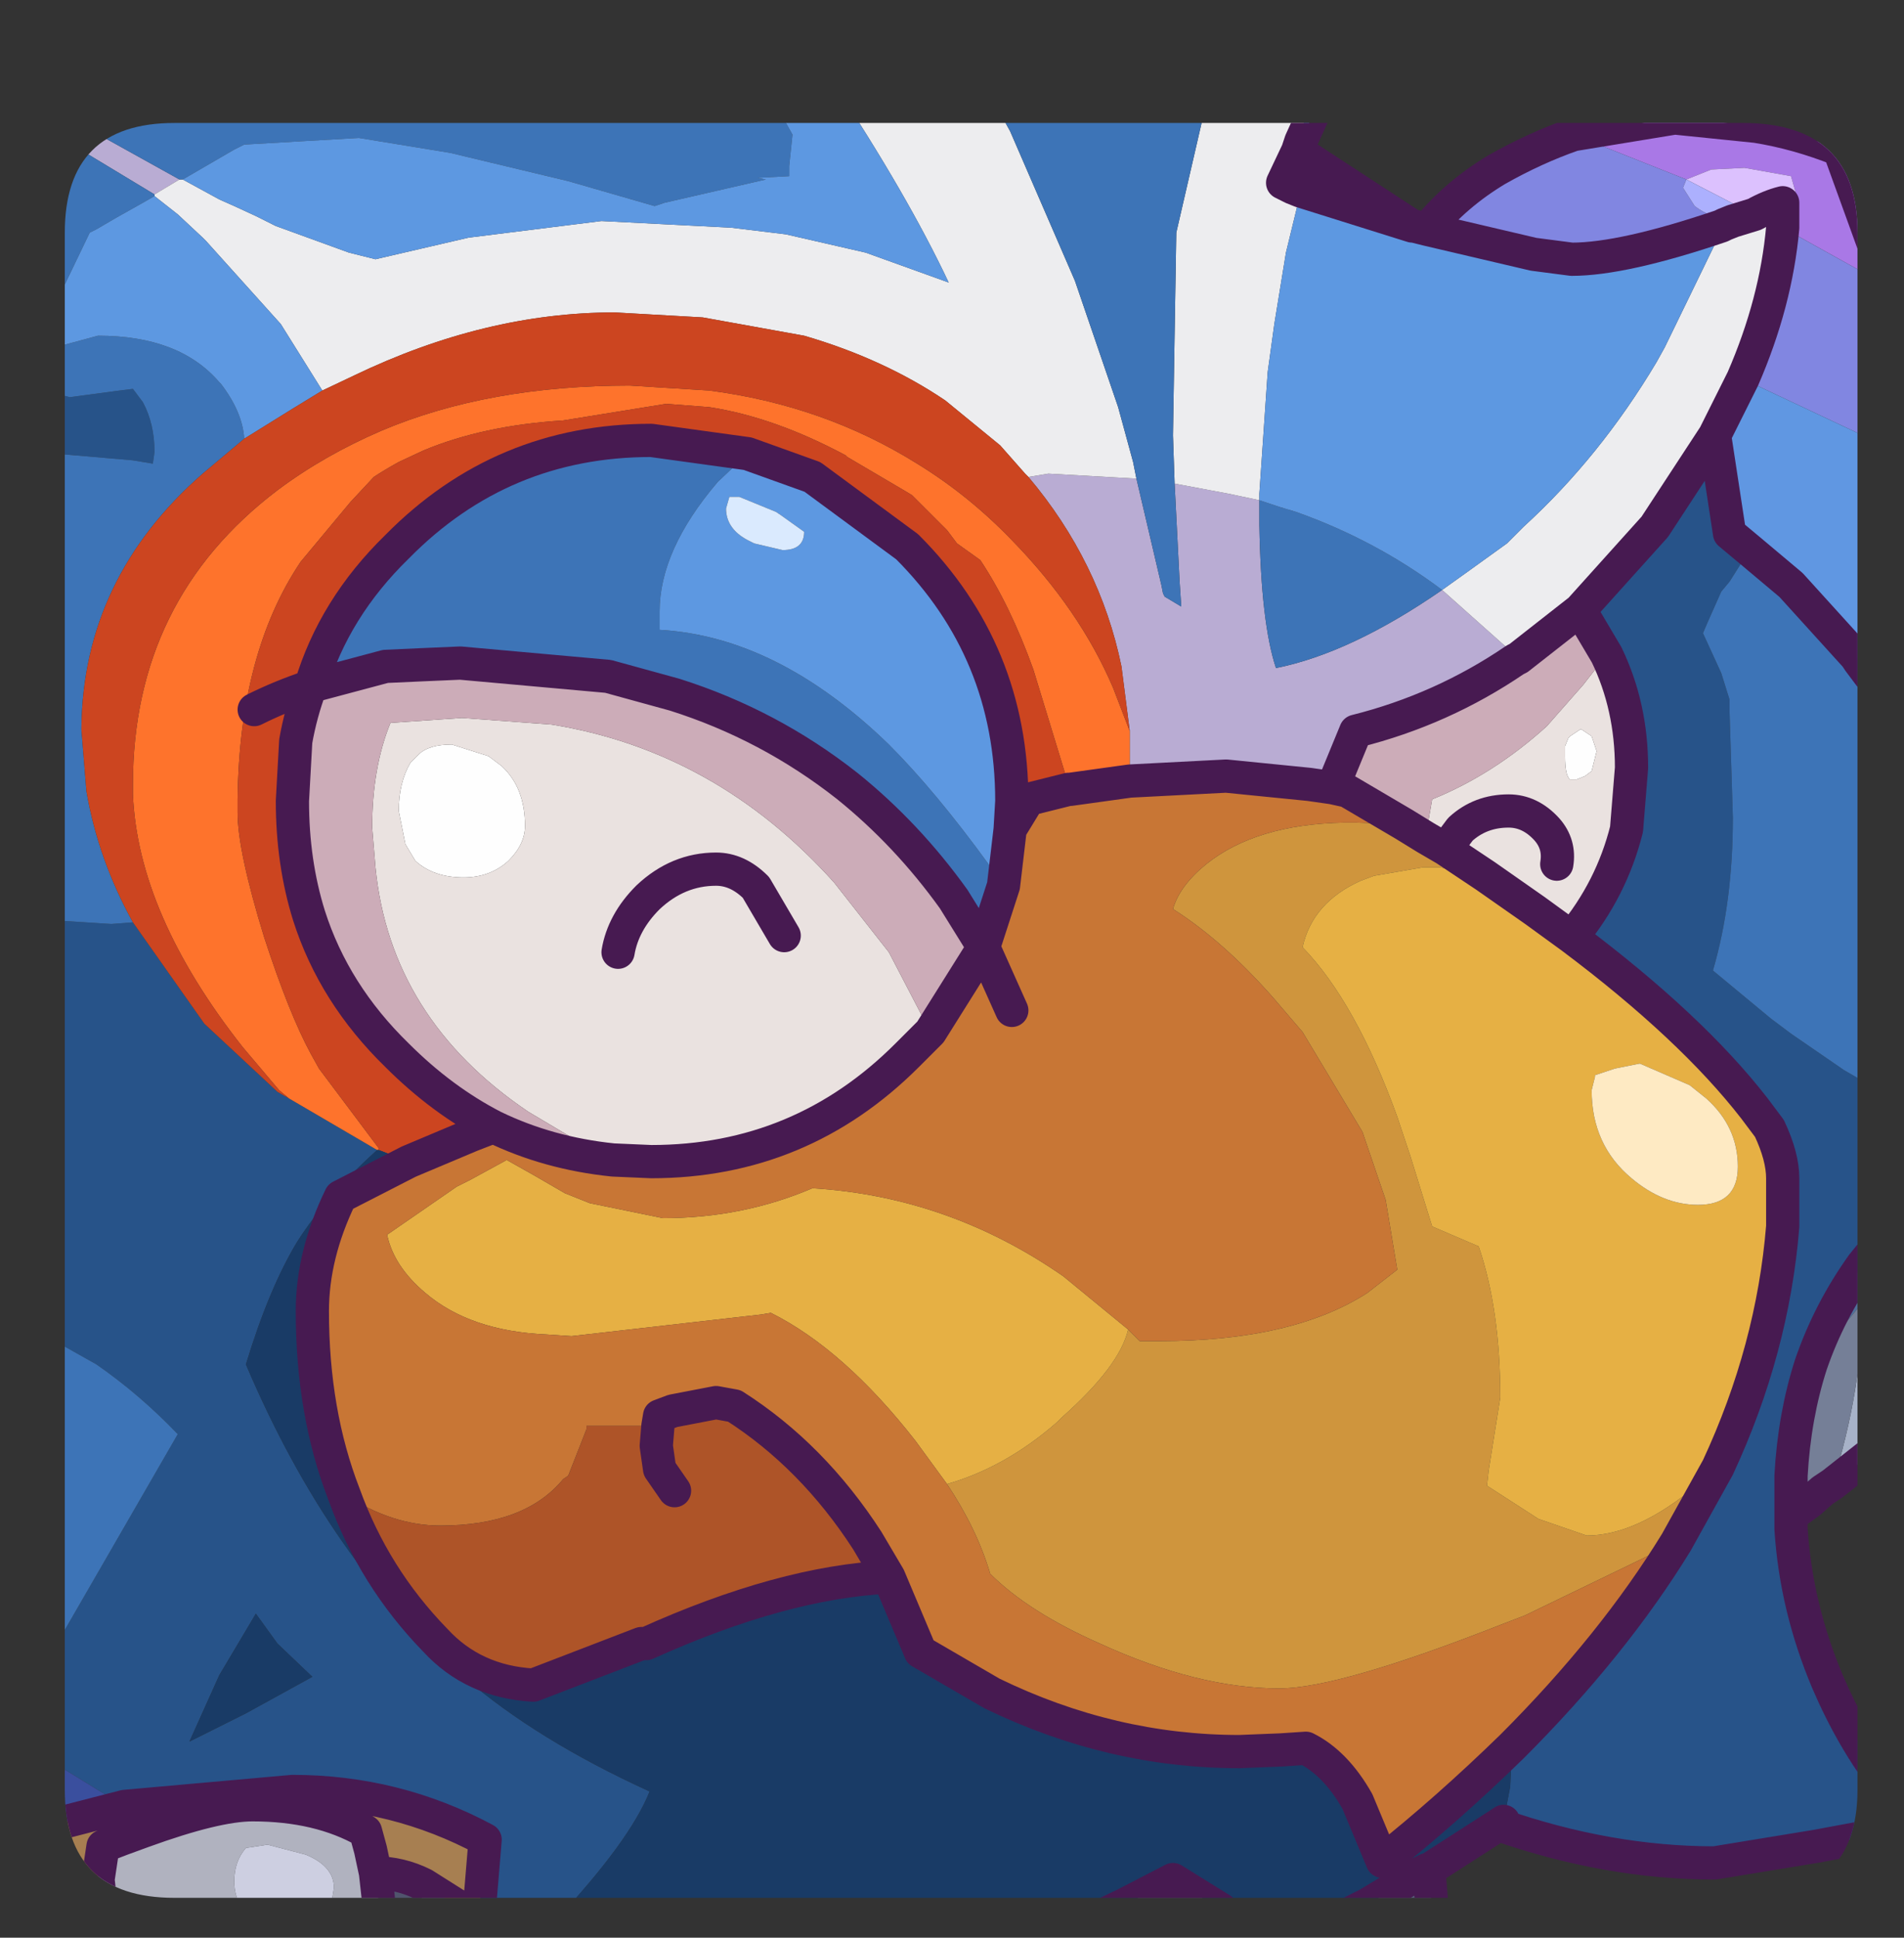 <?xml version="1.0" encoding="UTF-8" standalone="no"?>
<svg xmlns:ffdec="https://www.free-decompiler.com/flash" xmlns:xlink="http://www.w3.org/1999/xlink" ffdec:objectType="frame" height="58.3px" width="57.3px" xmlns="http://www.w3.org/2000/svg">
  <rect width="100%" height="100%" fill="#333333" stroke="none"/>
  <g transform="matrix(1.0, 0.0, 0.0, 1.0, 1.95, 3.7)">
    <clipPath id="clipPath0" transform="matrix(1.0, 0.0, 0.0, 1.0, 0.0, 0.0)">
      <path d="M50.5 0.0 Q53.95 0.0 53.95 3.3 L53.95 50.15 Q53.95 53.4 50.5 53.4 L3.3 53.4 Q0.0 53.4 0.0 50.15 L0.0 3.3 Q0.0 0.0 3.3 0.0 L50.5 0.0" fill="#000000" fill-rule="evenodd" stroke="none"/>
    </clipPath>
    <g clip-path="url(#clipPath0)">
      <use ffdec:characterId="2" height="58.3" transform="matrix(1.0, 0.0, 0.0, 1.0, -1.95, -3.7)" width="57.3" xlink:href="#shape1"/>
    </g>
    <use ffdec:characterId="3" height="53.4" transform="matrix(1.0, 0.0, 0.0, 1.0, 0.0, 0.0)" width="53.95" xlink:href="#shape2"/>
  </g>
  <defs>
    <g id="shape1" transform="matrix(1.0, 0.0, 0.0, 1.0, 1.95, 3.7)">
      <path d="M45.4 0.35 L48.45 -0.15 50.9 0.1 Q52.15 0.3 53.4 0.8 L54.85 4.8 54.85 4.9 51.7 3.15 51.7 2.85 52.15 2.3 51.95 1.6 50.55 1.35 49.55 1.4 48.8 1.7 45.4 0.35" fill="#aa78e7" fill-rule="evenodd" stroke="none"/>
      <path d="M51.7 2.85 L51.7 2.4 Q51.3 2.5 50.85 2.75 L50.35 2.5 48.8 1.7 49.55 1.4 50.55 1.35 51.95 1.6 52.15 2.3 51.7 2.85" fill="#ddc2ff" fill-rule="evenodd" stroke="none"/>
      <path d="M41.0 3.2 Q41.85 2.15 43.1 1.4 44.25 0.75 45.4 0.35 L48.8 1.7 48.7 1.95 49.05 2.5 Q49.5 2.85 50.2 2.95 L49.95 3.05 49.85 3.1 Q46.9 4.1 45.35 4.1 L44.2 3.95 41.0 3.2 M54.85 4.9 L54.85 9.75 50.5 7.7 Q51.5 5.4 51.7 3.15 L54.85 4.9" fill="#8287e2" fill-rule="evenodd" stroke="none"/>
      <path d="M48.8 1.7 L50.35 2.5 50.85 2.75 50.2 2.95 Q49.5 2.85 49.05 2.5 L48.7 1.95 48.8 1.7" fill="#adb1ff" fill-rule="evenodd" stroke="none"/>
      <path d="M0.0 -0.35 L0.75 0.2 3.45 1.7 2.7 2.15 0.05 0.55 -0.65 0.2 -1.45 -0.1 -1.45 -1.45 0.0 -0.35 M33.4 10.85 L35.0 11.15 35.95 11.35 35.95 12.1 Q36.0 15.05 36.45 16.4 38.7 15.95 41.45 14.05 L43.75 16.1 43.65 16.15 Q41.45 17.65 38.85 18.3 L38.15 20.0 37.45 19.9 34.95 19.65 32.05 19.8 32.05 19.7 32.05 19.05 32.05 18.3 31.8 16.35 Q31.15 13.2 29.0 10.65 L29.6 10.55 32.25 10.7 33.0 13.9 33.05 14.15 33.1 14.25 33.6 14.55 33.55 13.8 33.4 10.85" fill="#baadd4" fill-rule="evenodd" stroke="none"/>
      <path d="M2.6 -2.8 L0.0 -0.35 -1.45 -1.45 -1.45 -1.8 Q0.2 -1.85 2.6 -2.8 M-1.45 0.9 L-1.45 -0.1 -0.65 0.2 -1.45 0.9" fill="#4d63b6" fill-rule="evenodd" stroke="none"/>
      <path d="M3.45 1.7 L3.55 1.7 4.65 2.3 5.1 2.5 5.75 2.8 6.35 3.1 8.55 3.9 9.35 4.1 12.15 3.45 16.15 2.95 20.05 3.15 21.7 3.35 24.1 3.9 26.6 4.8 Q25.35 2.15 23.1 -1.25 L22.6 -2.0 21.75 -3.2 26.3 -3.2 26.4 -3.1 26.9 -2.55 28.45 0.25 30.4 4.75 31.7 8.55 32.15 10.2 32.25 10.7 29.6 10.55 29.0 10.65 28.9 10.55 28.15 9.7 26.5 8.35 Q24.65 7.1 22.25 6.4 L19.2 5.85 16.55 5.7 Q12.65 5.7 8.7 7.6 L7.75 8.05 6.5 6.05 4.25 3.55 4.15 3.45 3.4 2.75 2.7 2.2 2.7 2.15 3.45 1.7 M34.9 -3.2 L37.8 -3.2 37.2 0.55 37.1 0.85 36.65 1.8 36.95 1.95 37.2 2.05 36.75 3.9 36.4 6.05 36.2 7.5 35.95 11.15 35.95 11.35 35.0 11.15 33.4 10.85 33.35 9.4 33.45 3.3 34.35 -0.6 34.9 -3.2 M50.85 2.75 Q51.3 2.5 51.7 2.4 L51.7 2.85 51.7 3.15 Q51.5 5.4 50.5 7.7 L49.65 9.4 47.85 12.15 45.6 14.65 43.75 16.1 41.45 14.05 42.15 13.55 43.4 12.65 43.9 12.15 Q46.2 10.05 47.9 7.2 L48.15 6.75 49.95 3.05 50.2 2.95 50.85 2.75" fill="#eeeef0" fill-rule="evenodd" stroke="none"/>
      <path d="M14.7 -3.2 Q15.3 -1.8 15.95 -0.85 L11.95 -1.45 8.1 -2.0 6.15 -1.8 5.6 -1.7 7.2 -2.35 8.9 -3.2 14.7 -3.2 M54.85 29.25 L54.85 33.45 54.75 33.55 54.1 34.35 Q53.1 35.75 52.55 37.35 52.05 38.9 51.95 40.7 L51.95 41.5 51.95 41.9 51.95 42.3 Q52.1 44.65 53.05 46.9 53.8 48.65 54.85 50.0 L54.85 51.45 52.7 51.85 49.65 52.35 Q46.45 52.35 43.15 51.2 L43.3 51.1 43.5 50.05 43.55 48.85 Q46.6 45.8 48.5 42.7 L49.75 40.45 Q51.4 36.9 51.7 33.2 L51.7 31.75 Q51.7 31.1 51.3 30.25 L50.85 29.65 Q48.95 27.2 45.35 24.5 46.55 23.05 47.0 21.25 L47.15 19.4 Q47.15 17.55 46.4 16.0 L45.6 14.65 47.85 12.15 49.65 9.4 50.1 12.35 50.7 12.85 50.1 13.8 49.85 14.1 49.45 15.0 49.3 15.35 49.85 16.55 50.1 17.35 50.1 17.7 50.2 20.9 Q50.2 23.45 49.6 25.5 L51.35 26.95 51.95 27.4 53.55 28.5 54.85 29.25 M14.75 54.1 L12.45 54.1 12.45 54.05 12.65 51.65 Q9.95 50.2 6.85 50.2 L1.8 50.65 -1.45 48.65 -1.45 47.55 -0.15 45.6 3.4 39.45 Q2.25 38.25 0.95 37.35 L-0.65 36.45 -1.45 36.1 -1.45 19.9 -0.95 21.85 -0.15 24.0 1.4 24.1 2.05 24.05 4.2 27.1 6.4 29.15 6.75 29.35 9.4 30.9 Q7.9 32.25 7.0 33.65 6.15 35.05 5.45 37.35 8.0 43.35 12.0 46.75 14.2 48.65 17.6 50.2 17.0 51.7 14.75 54.1 M-1.45 9.9 L-1.45 7.85 -1.2 7.9 0.15 8.25 1.65 8.05 2.05 8.0 2.35 8.4 Q2.7 9.05 2.7 9.9 L2.65 10.25 2.05 10.15 -0.85 9.9 -1.3 9.9 -1.45 9.9 M-1.45 3.1 L-1.45 1.2 -1.35 1.35 -0.9 1.95 -1.3 2.7 -1.45 3.1 M5.45 47.85 L7.45 46.75 6.4 45.75 5.75 44.85 4.65 46.7 3.75 48.7 5.45 47.85" fill="#27538a" fill-rule="evenodd" stroke="none"/>
      <path d="M8.9 -3.2 L7.2 -2.35 5.6 -1.7 6.15 -1.8 8.1 -2.0 11.95 -1.45 15.95 -0.85 Q15.3 -1.8 14.7 -3.2 L19.9 -3.2 21.9 0.35 21.8 1.3 21.8 1.6 20.85 1.65 21.1 1.7 18.05 2.4 17.75 2.5 15.15 1.75 11.6 0.9 8.85 0.45 5.4 0.65 5.1 0.8 3.55 1.7 3.45 1.7 0.75 0.2 0.0 -0.35 2.6 -2.8 3.5 -3.15 3.65 -3.2 8.9 -3.2 M26.3 -3.2 L34.9 -3.2 34.35 -0.6 33.45 3.3 33.35 9.4 33.4 10.85 33.55 13.8 33.6 14.55 33.1 14.25 33.05 14.15 33.0 13.9 32.25 10.7 32.15 10.2 31.7 8.55 30.4 4.75 28.45 0.25 26.9 -2.55 26.4 -3.1 26.3 -3.2 M54.85 17.35 L54.85 29.25 53.55 28.5 51.95 27.4 51.35 26.95 49.6 25.5 Q50.2 23.45 50.2 20.9 L50.1 17.7 50.1 17.35 49.85 16.55 49.3 15.35 49.45 15.0 49.85 14.1 50.1 13.8 50.7 12.85 51.95 13.9 53.9 16.05 54.0 16.2 54.6 17.0 54.85 17.35 M-1.45 47.55 L-1.45 36.1 -0.65 36.45 0.95 37.35 Q2.25 38.25 3.4 39.45 L-0.15 45.6 -1.45 47.55 M-1.45 19.9 L-1.45 9.9 -1.3 9.9 -0.85 9.9 2.05 10.15 2.65 10.25 2.7 9.9 Q2.7 9.05 2.35 8.4 L2.05 8.0 1.65 8.05 0.15 8.25 -1.2 7.9 -1.45 7.85 -1.45 3.1 -1.3 2.7 -0.9 1.95 -1.35 1.35 -1.45 1.2 -1.45 0.9 -0.65 0.2 0.05 0.55 2.7 2.15 2.7 2.2 2.35 2.4 1.55 2.85 0.95 3.2 0.75 3.3 -0.5 5.9 -0.9 6.9 -0.85 6.9 1.0 6.4 Q3.45 6.4 4.65 7.8 L4.7 7.85 Q5.35 8.7 5.4 9.5 L4.15 10.55 Q0.55 13.7 0.5 18.2 L0.5 18.25 0.65 20.1 Q1.0 22.15 2.05 24.05 L1.4 24.1 -0.15 24.0 -0.95 21.85 -1.45 19.9 M41.45 14.05 Q38.7 15.95 36.45 16.4 36.0 15.05 35.95 12.1 L35.95 11.35 36.55 11.55 37.05 11.7 Q39.45 12.55 41.45 14.05 M20.55 9.95 L19.65 10.8 Q17.9 12.85 17.9 14.7 L17.9 15.25 Q21.45 15.45 24.8 18.7 26.2 20.1 27.8 22.3 L28.25 22.95 27.65 24.8 26.75 23.35 Q25.35 21.4 23.55 19.95 21.2 18.1 18.35 17.2 L16.35 16.65 11.9 16.25 10.75 16.3 9.65 16.35 7.4 16.95 Q8.1 14.6 10.0 12.75 13.15 9.55 17.65 9.55 L20.55 9.95" fill="#3d74b8" fill-rule="evenodd" stroke="none"/>
      <path d="M3.55 1.7 L5.1 0.8 5.4 0.65 8.85 0.45 11.6 0.9 15.15 1.75 17.75 2.5 18.05 2.4 21.1 1.7 20.85 1.65 21.8 1.6 21.8 1.3 21.9 0.35 19.9 -3.2 21.75 -3.2 22.6 -2.0 23.1 -1.25 Q25.35 2.15 26.6 4.8 L24.1 3.9 21.7 3.35 20.05 3.15 16.15 2.95 12.15 3.45 9.35 4.1 8.55 3.9 6.35 3.1 5.75 2.8 5.1 2.5 4.65 2.3 3.55 1.7 M37.8 -3.2 L38.85 -3.2 38.7 -2.75 37.2 0.55 37.8 -3.2 M40.55 3.1 L40.6 3.1 41.0 3.2 44.2 3.95 45.35 4.1 Q46.9 4.1 49.85 3.1 L49.95 3.05 48.15 6.75 47.9 7.2 Q46.2 10.05 43.9 12.15 L43.4 12.65 42.15 13.55 41.45 14.05 Q39.45 12.55 37.05 11.7 L36.55 11.55 35.95 11.35 35.95 11.15 36.2 7.5 36.4 6.05 36.75 3.9 37.2 2.05 40.55 3.1 M21.4 11.7 L20.3 11.25 20.0 11.25 19.9 11.6 Q19.9 12.25 20.65 12.6 L20.75 12.65 21.6 12.85 Q22.25 12.85 22.25 12.3 L21.55 11.8 21.4 11.7 M20.55 9.95 L22.5 10.65 25.35 12.75 Q28.5 15.9 28.5 20.4 L28.45 21.25 28.25 22.95 27.8 22.3 Q26.2 20.1 24.8 18.7 21.45 15.45 17.9 15.25 L17.9 14.7 Q17.9 12.85 19.65 10.8 L20.55 9.95 M2.7 2.2 L3.4 2.75 4.15 3.45 4.25 3.55 6.5 6.05 7.75 8.05 6.85 8.6 5.4 9.5 Q5.35 8.7 4.7 7.85 L4.65 7.8 Q3.45 6.4 1.0 6.4 L-0.85 6.9 -0.9 6.9 -0.5 5.9 0.75 3.3 0.95 3.2 1.55 2.85 2.35 2.4 2.7 2.2" fill="#5d99e2" fill-rule="evenodd" stroke="none"/>
      <path d="M54.85 33.45 L54.85 34.6 54.1 35.5 54.1 35.3 54.1 34.35 54.75 33.55 54.85 33.45" fill="#82a4d4" fill-rule="evenodd" stroke="none"/>
      <path d="M54.85 34.6 L54.85 39.65 53.2 40.95 Q54.1 38.05 54.1 35.5 L54.85 34.6" fill="#a8b3c9" fill-rule="evenodd" stroke="none"/>
      <path d="M54.85 9.75 L54.85 15.65 Q54.4 15.8 53.9 16.05 L51.95 13.9 50.7 12.85 50.1 12.35 49.65 9.4 50.5 7.7 54.85 9.75" fill="#6098e3" fill-rule="evenodd" stroke="none"/>
      <path d="M45.6 18.25 L45.65 18.25 45.95 18.45 46.1 18.9 45.95 19.5 45.75 19.65 45.5 19.75 45.3 19.75 Q45.15 19.65 45.15 19.05 L45.15 18.85 45.15 18.75 45.25 18.5 45.3 18.45 45.6 18.25 M13.15 19.35 Q13.85 20.0 13.85 21.15 13.85 21.7 13.35 22.2 12.8 22.7 12.0 22.7 11.1 22.7 10.55 22.2 L10.25 21.7 10.05 20.7 Q10.05 19.85 10.4 19.25 L10.65 19.0 Q10.95 18.7 11.65 18.7 L12.75 19.05 13.15 19.35" fill="#ffffff" fill-rule="evenodd" stroke="none"/>
      <path d="M45.6 18.25 L45.3 18.45 45.25 18.5 45.15 18.75 45.15 18.85 45.15 19.05 Q45.15 19.65 45.3 19.75 L45.5 19.75 45.75 19.65 45.95 19.5 46.1 18.9 45.95 18.45 45.65 18.25 45.6 18.25 M40.95 21.5 L41.15 20.35 Q43.0 19.6 44.6 18.15 L45.7 16.9 46.4 16.0 Q47.15 17.55 47.15 19.4 L47.0 21.25 Q46.55 23.05 45.35 24.5 L44.25 23.7 42.75 22.65 41.55 21.85 40.95 21.5 M44.9 22.3 Q45.0 21.7 44.6 21.25 44.1 20.7 43.45 20.7 42.6 20.7 42.0 21.25 L41.55 21.85 42.0 21.25 Q42.6 20.7 43.45 20.7 44.1 20.7 44.6 21.25 45.0 21.7 44.9 22.3 M21.65 24.45 L20.8 23.0 Q20.25 22.45 19.6 22.45 18.45 22.45 17.55 23.3 16.8 24.05 16.65 24.95 16.8 24.05 17.55 23.3 18.45 22.45 19.6 22.45 20.25 22.45 20.8 23.0 L21.65 24.45 M16.5 31.2 L15.55 30.7 13.95 29.75 Q9.8 26.95 9.35 22.4 L9.25 21.2 Q9.25 19.4 9.8 18.05 L11.95 17.9 14.65 18.1 Q19.6 18.9 23.15 22.85 L24.8 24.95 26.05 27.35 25.35 28.05 Q22.15 31.25 17.65 31.25 L16.5 31.2 M13.15 19.35 L12.75 19.05 11.65 18.7 Q10.95 18.7 10.65 19.0 L10.4 19.25 Q10.05 19.85 10.05 20.7 L10.25 21.7 10.55 22.2 Q11.1 22.7 12.0 22.7 12.8 22.7 13.35 22.2 13.85 21.7 13.85 21.15 13.85 20.0 13.15 19.35" fill="#ebe3e1" fill-rule="evenodd" stroke="none"/>
      <path d="M43.75 16.1 L45.6 14.65 46.4 16.0 45.7 16.9 44.6 18.15 Q43.0 19.6 41.15 20.35 L40.95 21.5 40.3 21.1 38.6 20.1 38.15 20.0 38.85 18.3 Q41.45 17.65 43.65 16.15 L43.75 16.1 M12.9 30.2 Q11.35 29.4 10.0 28.05 8.1 26.2 7.35 23.85 6.85 22.25 6.85 20.4 L6.95 18.6 Q7.1 17.75 7.4 16.95 L9.65 16.35 10.75 16.3 11.9 16.25 16.35 16.65 18.35 17.2 Q21.2 18.1 23.55 19.95 25.35 21.4 26.75 23.35 L27.65 24.8 26.05 27.35 24.8 24.95 23.15 22.85 Q19.6 18.9 14.65 18.1 L11.95 17.9 9.8 18.05 Q9.25 19.4 9.25 21.2 L9.35 22.4 Q9.8 26.95 13.95 29.75 L15.55 30.7 16.5 31.2 Q14.55 31.0 12.9 30.2" fill="#cdadb9" fill-rule="evenodd" stroke="none"/>
      <path d="M40.95 21.5 L41.55 21.85 42.75 22.65 41.4 22.4 41.0 22.4 40.85 22.4 39.4 22.65 39.0 22.8 Q37.55 23.45 37.25 24.8 38.85 26.45 40.1 29.9 L40.5 31.1 41.15 33.2 42.55 33.8 Q43.2 35.7 43.2 38.35 L42.85 40.55 42.8 41.0 44.35 42.0 45.8 42.5 Q47.3 42.5 49.1 41.0 L49.75 40.45 48.5 42.7 43.95 44.9 43.3 45.15 Q38.35 47.1 36.55 47.1 34.1 47.1 31.15 45.75 29.0 44.8 27.85 43.65 27.45 42.3 26.55 40.95 28.3 40.45 29.85 39.1 L30.0 38.95 Q31.75 37.4 32.0 36.3 L32.35 36.65 32.95 36.65 Q36.95 36.65 39.2 35.2 L40.1 34.5 39.75 32.4 39.05 30.35 37.25 27.35 36.35 26.3 Q34.85 24.6 33.35 23.65 33.55 22.95 34.35 22.3 35.85 21.1 38.5 21.05 L38.85 21.05 40.3 21.1 40.95 21.5" fill="#d0963d" fill-rule="evenodd" stroke="none"/>
      <path d="M45.35 24.5 Q48.95 27.2 50.85 29.65 L51.3 30.25 Q51.7 31.1 51.7 31.75 L51.7 33.2 Q51.4 36.9 49.75 40.45 L49.1 41.0 Q47.3 42.5 45.8 42.5 L44.35 42.0 42.8 41.0 42.85 40.55 43.2 38.35 Q43.2 35.7 42.55 33.8 L41.15 33.2 40.5 31.1 40.1 29.9 Q38.85 26.45 37.25 24.8 37.55 23.45 39.0 22.8 L39.4 22.65 40.85 22.4 41.0 22.4 41.4 22.4 42.75 22.65 44.25 23.7 45.35 24.5 M47.4 28.3 L46.65 28.45 46.05 28.65 46.05 28.7 45.95 29.1 Q45.95 30.75 47.15 31.75 48.1 32.55 49.15 32.55 50.35 32.55 50.35 31.4 50.35 30.2 49.4 29.35 L48.9 28.95 47.4 28.3 M26.55 40.95 L25.6 39.65 Q23.45 36.9 21.25 35.8 L20.95 35.85 15.25 36.5 14.5 36.45 Q12.2 36.35 10.85 35.2 9.9 34.4 9.7 33.45 L11.8 32.0 12.2 31.8 13.3 31.2 14.1 31.65 15.05 32.2 15.8 32.5 18.0 32.95 Q20.4 32.95 22.5 32.05 26.6 32.3 30.05 34.7 L32.0 36.3 Q31.75 37.4 30.0 38.95 L29.85 39.1 Q28.3 40.45 26.55 40.95" fill="#e7b144" fill-rule="evenodd" stroke="none"/>
      <path d="M54.85 15.65 L54.85 15.75 54.15 16.1 54.0 16.2 53.9 16.05 Q54.4 15.8 54.85 15.65 M54.85 16.45 L54.85 17.35 54.6 17.0 54.65 16.9 54.8 16.55 54.85 16.45" fill="#5b99e2" fill-rule="evenodd" stroke="none"/>
      <path d="M54.85 15.75 L54.85 16.45 54.8 16.55 54.65 16.9 54.6 17.0 54.0 16.2 54.15 16.1 54.85 15.75" fill="#487ab4" fill-rule="evenodd" stroke="none"/>
      <path d="M54.1 34.35 L54.1 35.3 54.1 35.5 52.55 37.35 Q53.1 35.75 54.1 34.35" fill="#506f9a" fill-rule="evenodd" stroke="none"/>
      <path d="M53.2 40.95 L52.9 41.15 52.5 41.5 51.95 40.7 Q52.05 38.9 52.55 37.35 L54.1 35.5 Q54.1 38.05 53.2 40.95" fill="#758098" fill-rule="evenodd" stroke="none"/>
      <path d="M47.4 28.3 L48.9 28.95 49.4 29.35 Q50.35 30.2 50.35 31.4 50.35 32.55 49.15 32.55 48.1 32.55 47.15 31.75 45.95 30.75 45.95 29.1 L46.05 28.7 46.05 28.65 46.65 28.45 47.4 28.3" fill="#ffebc4" fill-rule="evenodd" stroke="none"/>
      <path d="M48.5 42.7 Q46.6 45.8 43.55 48.85 41.6 50.75 39.65 52.3 L38.9 50.5 Q38.25 49.35 37.35 48.9 L36.6 48.95 35.35 49.0 Q31.5 49.0 27.9 47.25 26.7 46.55 25.75 46.0 L24.8 43.75 24.15 42.65 Q22.5 40.1 20.15 38.6 L19.6 38.5 18.3 38.75 17.9 38.9 17.85 39.2 15.7 39.2 15.7 39.3 15.15 40.7 15.0 40.8 Q13.85 42.2 11.3 42.2 9.85 42.2 8.4 41.25 7.45 38.8 7.45 35.75 7.45 34.05 8.3 32.3 L10.35 31.25 12.25 30.45 12.9 30.2 Q14.55 31.0 16.5 31.2 L17.65 31.25 Q22.15 31.25 25.35 28.05 L26.05 27.35 27.65 24.8 28.25 22.95 28.45 21.25 29.0 20.35 30.2 20.05 30.25 20.05 32.05 19.8 34.95 19.65 37.45 19.9 38.15 20.0 38.6 20.1 40.3 21.1 38.85 21.05 38.5 21.05 Q35.85 21.1 34.35 22.3 33.55 22.95 33.35 23.65 34.85 24.6 36.35 26.3 L37.25 27.35 39.05 30.35 39.75 32.4 40.1 34.5 39.2 35.2 Q36.95 36.65 32.95 36.65 L32.35 36.65 32.0 36.3 30.05 34.7 Q26.6 32.3 22.5 32.05 20.4 32.95 18.0 32.95 L15.8 32.5 15.05 32.2 14.1 31.65 13.3 31.2 12.2 31.8 11.8 32.0 9.7 33.45 Q9.9 34.4 10.85 35.2 12.2 36.35 14.5 36.45 L15.25 36.5 20.95 35.85 21.25 35.8 Q23.45 36.9 25.6 39.65 L26.55 40.95 Q27.45 42.3 27.85 43.65 29.0 44.8 31.15 45.75 34.1 47.1 36.55 47.1 38.35 47.1 43.3 45.15 L43.95 44.9 48.5 42.7 M28.5 26.7 L27.65 24.8 28.5 26.7" fill="#c97635" fill-rule="evenodd" stroke="none"/>
      <path d="M52.5 41.5 L51.95 41.9 51.95 41.5 51.95 40.7 52.5 41.5" fill="#556179" fill-rule="evenodd" stroke="none"/>
      <path d="M37.1 0.85 L40.55 3.1 37.2 2.05 36.95 1.95 36.65 1.8 37.1 0.85 M12.45 54.1 L12.25 54.1 11.75 53.6 10.8 53.0 Q10.1 52.65 9.35 52.65 L9.2 51.95 9.05 51.4 Q7.65 50.6 5.65 50.6 4.55 50.6 2.35 51.4 1.65 51.65 1.15 51.85 L1.0 52.85 1.05 53.3 0.9 53.25 -1.45 51.95 -1.45 51.55 -1.3 51.45 1.8 50.65 6.85 50.2 Q9.95 50.2 12.65 51.65 L12.45 54.05 12.45 54.1" fill="#a88051" fill-rule="evenodd" stroke="none"/>
      <path d="M21.4 11.7 L21.55 11.8 22.25 12.3 Q22.25 12.85 21.6 12.85 L20.75 12.65 20.65 12.6 Q19.9 12.25 19.9 11.6 L20.0 11.25 20.3 11.25 21.4 11.7" fill="#dbebff" fill-rule="evenodd" stroke="none"/>
      <path d="M30.25 20.05 L29.15 16.45 Q28.45 14.5 27.55 13.15 L26.85 12.65 26.55 12.25 25.5 11.2 25.25 11.05 23.55 10.05 23.5 10.0 Q21.35 8.85 19.4 8.55 L18.1 8.45 15.0 8.95 Q12.6 9.1 10.8 9.85 L10.05 10.2 Q9.6 10.45 9.3 10.65 L8.6 11.4 7.1 13.2 Q5.25 15.95 5.2 20.35 L5.2 20.75 Q5.2 21.9 6.0 24.5 6.75 26.8 7.4 28.0 L7.65 28.45 9.45 30.85 9.45 30.9 9.4 30.9 6.75 29.35 6.45 29.1 5.35 27.8 Q2.2 23.8 2.05 20.2 L2.05 19.9 Q2.05 14.35 6.4 11.05 7.8 10.0 9.55 9.25 12.75 7.9 17.0 7.9 L19.4 8.05 Q22.85 8.5 25.65 10.25 27.2 11.2 28.5 12.55 30.55 14.65 31.55 17.0 L32.05 18.3 32.05 19.05 32.05 19.7 32.05 19.8 30.25 20.05" fill="#ff732c" fill-rule="evenodd" stroke="none"/>
      <path d="M28.45 21.25 L28.5 20.4 Q28.5 15.9 25.35 12.75 L22.5 10.65 20.55 9.95 17.65 9.55 Q13.15 9.55 10.0 12.75 8.1 14.6 7.4 16.95 7.1 17.75 6.95 18.6 L6.85 20.4 Q6.85 22.25 7.35 23.85 8.1 26.2 10.0 28.05 11.35 29.4 12.9 30.2 L12.25 30.45 10.35 31.25 9.45 30.9 9.45 30.85 7.65 28.45 7.4 28.0 Q6.75 26.8 6.0 24.5 5.2 21.9 5.2 20.75 L5.2 20.35 Q5.25 15.95 7.1 13.2 L8.6 11.4 9.3 10.65 Q9.6 10.45 10.05 10.2 L10.8 9.85 Q12.6 9.1 15.0 8.95 L18.1 8.45 19.4 8.55 Q21.35 8.85 23.5 10.0 L23.55 10.05 25.25 11.05 25.5 11.2 26.55 12.25 26.85 12.65 27.55 13.15 Q28.45 14.5 29.15 16.45 L30.25 20.05 30.2 20.05 29.0 20.35 28.45 21.25 M5.7 17.65 Q6.5 17.25 7.4 16.95 6.5 17.25 5.7 17.65 M7.75 8.05 L8.7 7.6 Q12.65 5.7 16.55 5.7 L19.2 5.85 22.25 6.4 Q24.65 7.1 26.5 8.35 L28.15 9.7 28.9 10.55 29.0 10.65 Q31.15 13.2 31.8 16.35 L32.05 18.3 31.55 17.0 Q30.55 14.65 28.5 12.55 27.2 11.2 25.65 10.25 22.85 8.5 19.4 8.05 L17.0 7.9 Q12.75 7.9 9.55 9.25 7.8 10.0 6.4 11.05 2.05 14.35 2.05 19.9 L2.05 20.2 Q2.2 23.8 5.35 27.8 L6.45 29.1 6.75 29.35 6.4 29.15 4.2 27.1 2.05 24.05 Q1.0 22.15 0.65 20.1 L0.5 18.25 0.5 18.2 Q0.55 13.7 4.15 10.55 L5.4 9.5 6.85 8.6 7.75 8.05" fill="#cd4520" fill-rule="evenodd" stroke="none"/>
      <path d="M43.15 51.2 L41.05 52.55 41.0 52.55 40.7 52.7 39.2 53.6 38.2 54.1 35.25 54.1 34.8 53.75 33.35 52.85 31.9 53.6 30.85 54.1 14.75 54.1 Q17.0 51.7 17.6 50.2 14.2 48.65 12.0 46.75 8.0 43.35 5.45 37.35 6.15 35.05 7.0 33.65 7.9 32.25 9.4 30.9 L9.45 30.9 10.35 31.25 8.3 32.3 Q7.45 34.05 7.45 35.75 7.45 38.8 8.4 41.25 9.3 43.75 11.15 45.65 12.3 46.9 14.1 47.0 L17.35 45.75 17.5 45.75 Q21.6 43.9 24.8 43.75 L25.75 46.0 Q26.7 46.55 27.9 47.25 31.5 49.0 35.35 49.0 L36.6 48.95 37.35 48.9 Q38.25 49.35 38.9 50.5 L39.65 52.3 Q41.6 50.75 43.55 48.85 L43.5 50.05 43.3 51.1 43.15 51.2 M5.45 47.85 L3.75 48.7 4.65 46.7 5.75 44.85 6.4 45.75 7.45 46.75 5.45 47.85" fill="#193b66" fill-rule="evenodd" stroke="none"/>
      <path d="M8.4 41.25 Q9.85 42.2 11.3 42.2 13.85 42.2 15.0 40.8 L15.15 40.7 15.7 39.3 15.7 39.2 17.85 39.2 17.9 38.9 18.3 38.75 19.6 38.5 20.15 38.6 Q22.5 40.1 24.15 42.65 L24.8 43.75 Q21.6 43.9 17.5 45.75 L17.35 45.75 14.1 47.0 Q12.3 46.9 11.15 45.65 9.3 43.75 8.4 41.25 M18.35 41.15 L17.9 40.5 17.8 39.8 17.85 39.2 17.8 39.8 17.9 40.5 18.35 41.15" fill="#af5428" fill-rule="evenodd" stroke="none"/>
      <path d="M41.05 52.55 L41.15 53.75 41.15 54.1 39.35 54.1 38.2 54.1 39.2 53.6 39.35 54.1 39.2 53.6 40.7 52.7 41.0 52.55 41.05 52.55 M35.25 54.1 L32.6 54.1 30.85 54.1 31.9 53.6 33.35 52.85 34.8 53.75 35.25 54.1 M32.6 54.1 L31.9 53.6 32.6 54.1" fill="#595e7b" fill-rule="evenodd" stroke="none"/>
      <path d="M12.25 54.1 L10.65 54.1 10.8 53.0 11.75 53.6 12.25 54.1 M-0.4 54.1 L-0.8 54.1 -0.45 53.95 -0.4 54.1" fill="#7e8195" fill-rule="evenodd" stroke="none"/>
      <path d="M10.65 54.1 L9.5 54.1 9.5 54.0 9.35 52.65 Q10.1 52.65 10.8 53.0 L10.65 54.1 M1.15 54.1 L-0.4 54.1 -0.45 53.95 -0.1 53.85 1.1 53.7 1.15 54.1" fill="#50546d" fill-rule="evenodd" stroke="none"/>
      <path d="M9.5 54.1 L7.55 54.1 8.0 53.7 8.1 53.1 Q8.1 52.45 7.25 52.1 L6.1 51.8 5.45 51.9 Q5.1 52.3 5.1 52.9 5.1 53.85 6.05 54.1 L1.15 54.1 1.1 53.7 1.05 53.3 1.0 52.85 1.15 51.85 Q1.65 51.65 2.35 51.4 4.55 50.6 5.65 50.6 7.65 50.6 9.05 51.4 L9.2 51.95 9.35 52.65 9.5 54.0 9.5 54.1" fill="#b1b3c0" fill-rule="evenodd" stroke="none"/>
      <path d="M7.55 54.1 L6.05 54.1 Q5.1 53.85 5.1 52.9 5.1 52.3 5.45 51.9 L6.1 51.8 7.25 52.1 Q8.1 52.45 8.1 53.1 L8.0 53.7 7.55 54.1" fill="#ced0e2" fill-rule="evenodd" stroke="none"/>
      <path d="M0.9 53.25 L-1.45 52.85 -1.45 51.95 0.9 53.25" fill="#8277a1" fill-rule="evenodd" stroke="none"/>
      <path d="M-1.45 52.95 L-1.1 53.5 -1.45 53.4 -1.45 52.95" fill="#9589b6" fill-rule="evenodd" stroke="none"/>
      <path d="M-1.45 51.55 L-1.45 48.65 1.8 50.65 -1.3 51.45 -1.45 51.55" fill="#3a4f9f" fill-rule="evenodd" stroke="none"/>
      <path d="M3.65 -3.2 L3.5 -3.15 2.6 -2.8 Q0.2 -1.85 -1.45 -1.8 M38.85 -3.2 L38.7 -2.75 37.2 0.55 37.1 0.85 40.55 3.1 40.6 3.1 41.0 3.2 Q41.85 2.15 43.1 1.4 44.25 0.75 45.4 0.35 L48.45 -0.15 50.9 0.1 Q52.15 0.3 53.4 0.8 L54.85 4.8 M54.85 39.65 L53.2 40.95 52.9 41.15 52.5 41.5 51.95 41.9 51.95 42.3 Q52.1 44.65 53.05 46.9 53.8 48.65 54.85 50.0 M54.85 51.45 L52.7 51.85 49.65 52.35 Q46.45 52.35 43.15 51.2 L41.05 52.55 41.15 53.75 41.15 54.1 M-0.8 54.1 L-0.45 53.95 -0.1 53.85 1.1 53.7 1.05 53.3 0.9 53.25 -1.45 52.85 M37.2 2.05 L36.95 1.95 36.65 1.8 37.1 0.85 M50.85 2.75 Q51.3 2.5 51.7 2.4 L51.7 2.85 51.7 3.15 Q51.5 5.4 50.5 7.7 L49.65 9.4 50.1 12.35 50.7 12.85 51.95 13.9 53.9 16.05 54.0 16.2 54.6 17.0 54.85 17.35 M50.85 2.75 L50.2 2.95 49.95 3.05 49.85 3.1 Q46.9 4.1 45.35 4.1 L44.2 3.95 41.0 3.2 M43.75 16.1 L45.6 14.65 47.85 12.15 49.65 9.4 M40.95 21.5 L41.55 21.85 42.0 21.25 Q42.6 20.7 43.45 20.7 44.1 20.7 44.6 21.25 45.0 21.7 44.9 22.3 M45.6 14.65 L46.4 16.0 Q47.15 17.55 47.15 19.4 L47.0 21.25 Q46.55 23.05 45.35 24.5 48.95 27.2 50.85 29.65 L51.3 30.25 Q51.7 31.1 51.7 31.75 L51.7 33.2 Q51.4 36.9 49.75 40.45 L48.5 42.7 Q46.6 45.8 43.55 48.85 41.6 50.75 39.65 52.3 L38.9 50.5 Q38.25 49.35 37.35 48.9 L36.6 48.95 35.35 49.0 Q31.5 49.0 27.9 47.25 26.7 46.55 25.75 46.0 L24.8 43.75 24.15 42.65 Q22.5 40.1 20.15 38.6 L19.6 38.5 18.3 38.75 17.9 38.9 17.85 39.2 17.8 39.8 17.9 40.5 18.35 41.15 M43.3 51.1 L43.15 51.2 M43.75 16.1 L43.65 16.15 Q41.45 17.65 38.85 18.3 L38.15 20.0 38.6 20.1 40.3 21.1 40.95 21.5 M42.75 22.65 L41.55 21.85 M42.75 22.65 L44.25 23.7 45.35 24.5 M54.85 33.45 L54.75 33.55 54.1 34.35 Q53.1 35.75 52.55 37.35 52.05 38.9 51.95 40.7 L51.95 41.5 51.95 41.9 M20.55 9.95 L22.5 10.65 25.35 12.75 Q28.5 15.9 28.5 20.4 L28.45 21.25 29.0 20.35 30.2 20.05 30.25 20.05 32.05 19.8 34.95 19.65 37.45 19.9 38.15 20.0 M10.35 31.25 L12.25 30.45 12.9 30.2 Q11.35 29.4 10.0 28.05 8.1 26.2 7.35 23.85 6.85 22.25 6.85 20.4 L6.95 18.6 Q7.1 17.75 7.4 16.95 6.5 17.25 5.7 17.65 M16.65 24.95 Q16.8 24.05 17.55 23.3 18.45 22.45 19.6 22.45 20.25 22.45 20.8 23.0 L21.65 24.45 M20.55 9.95 L17.65 9.55 Q13.15 9.55 10.0 12.75 8.1 14.6 7.4 16.95 L9.65 16.35 10.75 16.3 11.9 16.25 16.35 16.65 18.35 17.2 Q21.2 18.1 23.55 19.95 25.35 21.4 26.75 23.35 L27.65 24.8 28.25 22.95 28.45 21.25 M16.5 31.2 L17.65 31.25 Q22.15 31.25 25.35 28.05 L26.05 27.35 27.65 24.8 28.5 26.7 M16.5 31.2 Q14.55 31.0 12.9 30.2 M10.35 31.25 L8.3 32.3 Q7.45 34.05 7.45 35.75 7.45 38.8 8.4 41.25 9.3 43.75 11.15 45.65 12.3 46.9 14.1 47.0 L17.35 45.75 17.5 45.75 Q21.6 43.9 24.8 43.75 M39.2 53.6 L38.2 54.1 M39.2 53.6 L39.35 54.1 M35.25 54.1 L34.8 53.75 33.35 52.85 31.9 53.6 32.6 54.1 M31.9 53.6 L30.85 54.1 M1.8 50.65 L6.85 50.2 Q9.95 50.2 12.65 51.65 L12.45 54.05 12.45 54.1 M10.8 53.0 L11.75 53.6 12.25 54.1 M10.8 53.0 Q10.1 52.65 9.35 52.65 L9.5 54.0 9.5 54.1 M1.05 53.3 L1.0 52.85 1.15 51.85 Q1.65 51.65 2.35 51.4 4.55 50.6 5.65 50.6 7.65 50.6 9.05 51.4 L9.2 51.95 9.35 52.65 M1.15 54.1 L1.1 53.7 M41.05 52.55 L41.0 52.55 40.7 52.7 39.2 53.6 M37.2 2.05 L40.55 3.1 M-1.45 51.55 L-1.3 51.45 1.8 50.65 M-1.45 53.4 L-1.1 53.5 -1.45 52.95 M0.9 53.25 L-1.45 51.95" fill="none" stroke="#471a51" stroke-linecap="round" stroke-linejoin="round" stroke-width="1.0"/>
    </g>
    <g id="shape2" transform="matrix(1.0, 0.0, 0.0, 1.0, 0.0, 0.0)">
      <path d="M50.5 0.0 Q53.95 0.0 53.95 3.3 L53.95 50.15 Q53.95 53.4 50.5 53.4 L3.3 53.4 Q0.0 53.4 0.0 50.15 L0.0 3.3 Q0.0 0.0 3.3 0.0 L50.5 0.0" fill="#000000" fill-opacity="0.004" fill-rule="evenodd" stroke="none"/>
    </g>
  </defs>
</svg>
